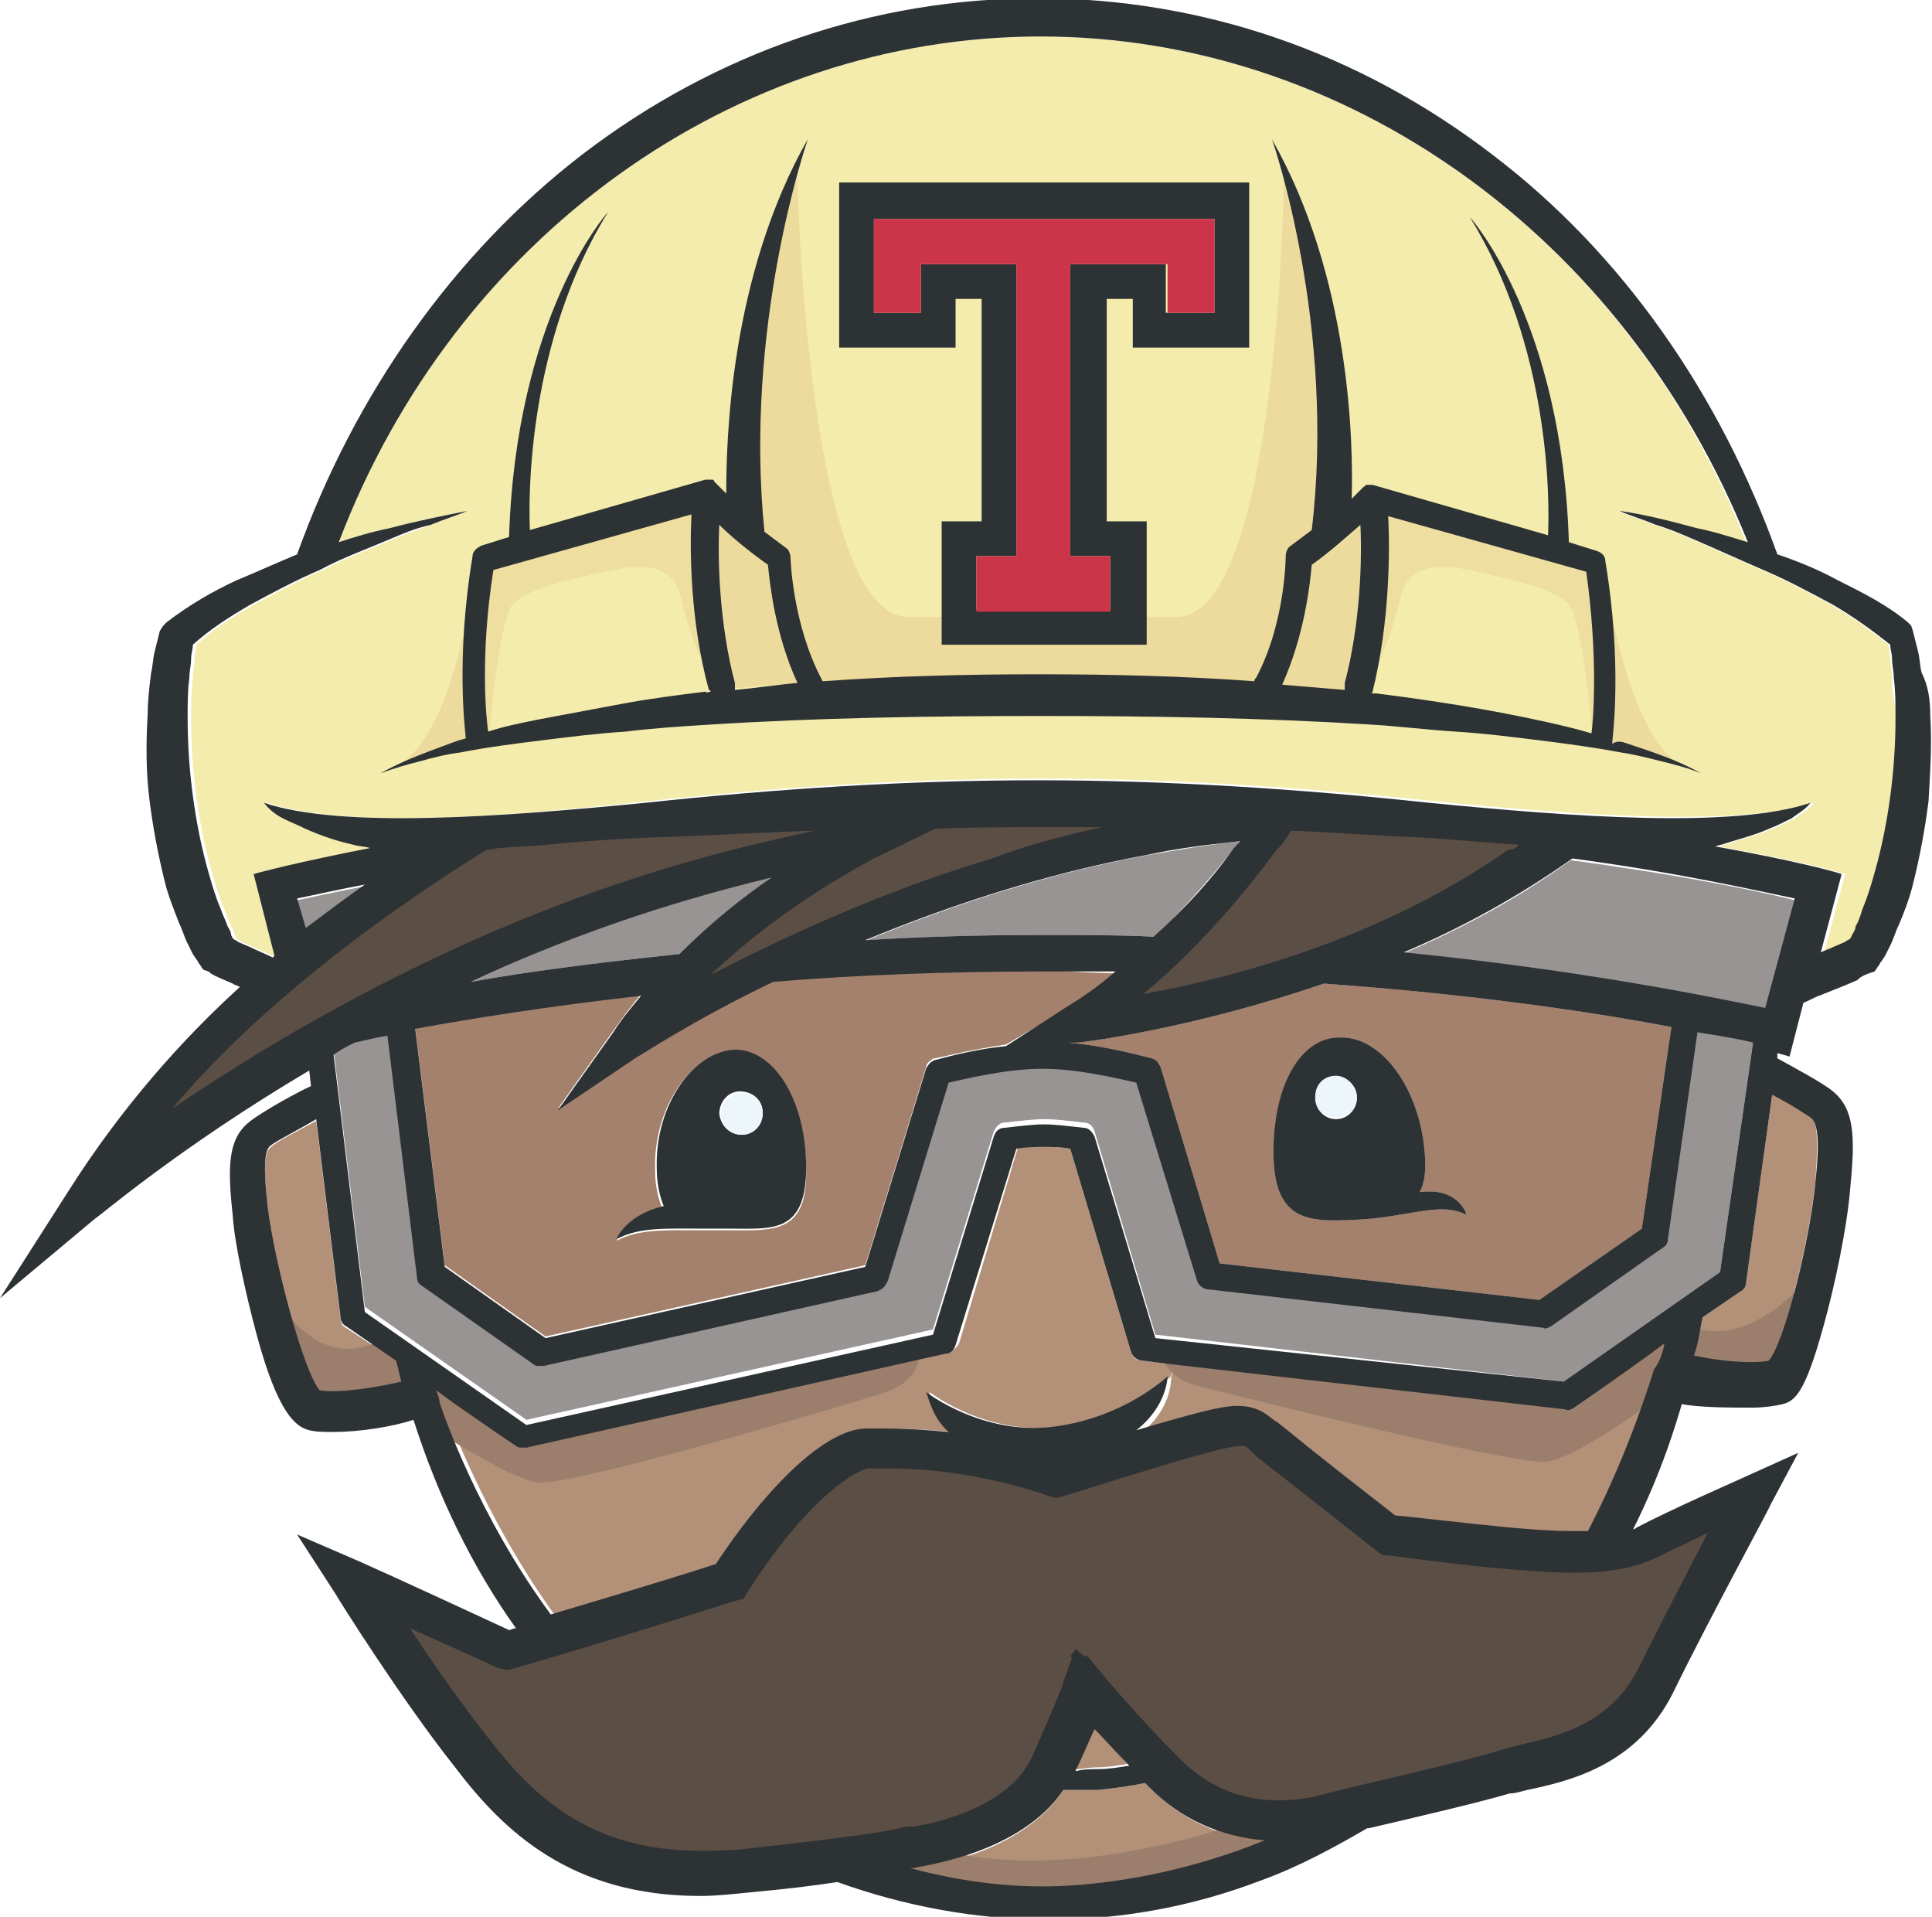 <svg xmlns="http://www.w3.org/2000/svg" xmlns:xlink="http://www.w3.org/1999/xlink" id="TravisCI" x="0" y="0" version="1.1" viewBox="0 0 111.2 110.3" xml:space="preserve" style="enable-background:new 0 0 111.2 110.3"><style type="text/css">.st0{fill:#5b4e45}.st1{fill:#f3ecac}.st2{fill:#b39179}.st3{fill:#989494}.st4{fill:#e4c9a1}.st5{fill:#a3816c}.st6{opacity:.75;fill:#ebd598}.st7{fill:#2d3235}.st8{fill:#edf6fa}.st9{opacity:.8}.st10{fill:#cb3449}.st11{fill:#9b7f6c}</style><g><g><path d="M26.3,48.1c0,0-17.3,12.2-18,16.8l1.3-0.3c0,0,20.7-13.7,37.1-15.4l0.4-2.1L26.3,48.1z" class="st0"/><path d="M53.4,46.4l-13.6,9.7l0.7,0.6c0.6-0.4,24.2-7.7,24.2-7.7l5-3.1C66.4,46.3,53.4,46.4,53.4,46.4z" class="st0"/><path d="M65.3,58.1c9.7,0,24.2-9.5,24.2-9.5l-4.7-0.9c-0.2,0.2-7.6-0.3-7.6-0.3l-3.5-1L65.4,56l-0.7,1.6 C65.3,57.4,65.3,58.1,65.3,58.1z" class="st0"/></g><path d="M96.9,88.3l-3,0.8l-13.8-0.3l-8.6-6.7L61,84.7l-12.1-1l-6.8,7.4l-12.7,3.8l-6.3-2c-0.2-0.2-0.3-0.3-0.3-0.3 l2.8,7c0,0,6.4,6.9,10,7.7c3.6,0.8,10.1-0.1,15-0.8c4.9-0.8,8.8-2.5,10.3-5.3c1.6-2.8,1.8-3.7,1.8-3.7s4.6,6.6,8.6,7.3 c4,0.8,15.9-3.3,15.9-3.3s7.3-2,8.5-4.5c1.3-2.5,4.6-10.7,4.6-10.7L96.9,88.3z M24.4,94c-0.1,0-0.1-0.1-0.2-0.1 c-0.5-0.4-0.9-0.7-1.1-1L24.4,94z" class="st0"/><g><path d="M108.9,39c0-0.4-0.1-0.7-0.1-1.1c0-0.3-0.1-0.5-0.1-0.8c-1-0.8-2.1-1.6-3.3-2.3c-1.3-0.7-2.6-1.4-4-2 c-1.4-0.6-2.7-1.2-4.1-1.8c-0.7-0.3-1.4-0.6-2.1-0.8c-0.7-0.3-1.4-0.5-2.1-0.8c1.5,0.2,3,0.6,4.5,1c1,0.2,1.9,0.5,2.9,0.8 C93.5,13.5,77.4,2.1,59.9,2.1c-17.6,0-33.7,11.5-40.4,29.1c0.9-0.3,1.9-0.6,2.9-0.8c1.5-0.4,3-0.7,4.5-1c-0.7,0.3-1.4,0.5-2.1,0.8 c-0.7,0.3-1.4,0.5-2.1,0.8c-1.4,0.6-2.8,1.1-4.1,1.8c-1.4,0.6-2.7,1.3-4,2c-1.2,0.7-2.3,1.4-3.3,2.3c0,0.3-0.1,0.5-0.1,0.8 c0,0.4-0.1,0.7-0.1,1.1c-0.1,0.7-0.1,1.5-0.1,2.3c0,1.5,0.1,3,0.3,4.5c0.2,1.5,0.5,3,0.9,4.4c0.2,0.7,0.4,1.4,0.7,2.1 c0.1,0.3,0.3,0.7,0.4,1c0.1,0.2,0.2,0.3,0.2,0.5l0.1,0.2c0.1,0.1,0.2,0.1,0.3,0.2l0.7,0.3c0.4,0.2,0.9,0.4,1.3,0.6 c0,0,0,0,0.1-0.1l-1.2-4.7c0.3-0.1,2.6-0.7,6.7-1.5c-0.3-0.1-0.7-0.1-1-0.2c-0.9-0.2-1.8-0.5-2.7-0.9c-0.4-0.2-0.9-0.4-1.3-0.6 c-0.4-0.2-0.8-0.5-1.1-0.9c4.5,1.5,13.7,0.8,21.9-0.1c7.5-0.8,15-1.3,22.6-1.3c7.6,0,15.1,0.5,22.6,1.3c8.2,0.8,17.4,1.5,21.9,0.1 c-0.3,0.4-0.7,0.6-1.1,0.9c-0.4,0.2-0.8,0.4-1.3,0.6c-0.9,0.4-1.8,0.6-2.7,0.9c-0.1,0-0.3,0.1-0.4,0.1c4.5,0.8,7.1,1.5,7.3,1.6 l-1.2,4.5c0.2-0.1,0.5-0.2,0.7-0.3l0.7-0.3c0.1-0.1,0.2-0.1,0.3-0.2l0.1-0.2c0.1-0.2,0.2-0.3,0.2-0.5c0.2-0.3,0.3-0.7,0.4-1 c0.3-0.7,0.5-1.4,0.7-2.1c0.4-1.4,0.7-2.9,0.9-4.4c0.2-1.5,0.3-3,0.3-4.5C109,40.5,108.9,39.7,108.9,39z" class="st1"/><path d="M64.9,101.5c-0.6,0.1-1.2,0.2-1.8,0.2c-0.4,0-0.8,0.1-1.1,0.1l-0.1,0c0.5-1,0.8-1.8,1.1-2.4 C63.5,100,64.2,100.7,64.9,101.5z" class="st2"/><path d="M66.2,102.9c1.8,1.8,4.1,2.9,6.6,3c-4.2,1.7-8.2,2.4-11.2,2.6c-3,0.2-6.1-0.2-9.2-1c0.3,0,0.4-0.1,0.7-0.1 c0.2,0,5.7-0.7,8.1-4.4l0.2,0l0.6,0c0.4,0,0.8,0,1.2,0c0.9-0.1,1.8-0.2,2.7-0.4C66,102.7,66.1,102.8,66.2,102.9z" class="st2"/><path d="M71.4,48.4c-0.2,0.2-0.4,0.5-0.6,0.7c-1.1,1.4-2.6,3.1-4.3,4.8c-2.1-0.1-4.2-0.1-6.3-0.1 c-3.6,0-7,0.1-10.3,0.3c4.6-1.9,10.2-3.8,16.2-4.9C67.8,48.9,69.6,48.6,71.4,48.4z" class="st3"/><path d="M44.4,50.5c-1.6,1.2-3.5,2.6-5.3,4.4c-4.6,0.5-8.7,1-12,1.6C32.2,54.1,38,51.9,44.4,50.5z" class="st3"/><path d="M100.9,60L99,73.2l-9,6.3l-23.5-2.7l-3.5-11.7c-0.1-0.3-0.3-0.5-0.6-0.5c-0.9-0.1-1.6-0.2-2.3-0.2 c-0.6,0-1.4,0.1-2.3,0.2c-0.3,0-0.5,0.3-0.6,0.5l-3.5,11.4l-23.4,5.2l-9.3-6.5l-1.8-14.8c0.4-0.2,0.8-0.4,1.2-0.7 c0.6-0.1,1.2-0.3,1.9-0.4l1.7,13.9c0,0.2,0.1,0.4,0.3,0.5l6.4,4.5c0.1,0.1,0.3,0.1,0.4,0.1c0.1,0,0.1,0,0.2,0l19.2-4.3 c0.1,0,0.1,0,0.2-0.1c0.2-0.1,0.3-0.3,0.4-0.5l3.5-11.4c0.9-0.2,3.3-0.8,5.4-0.8c2.1,0,4.5,0.6,5.4,0.8l3.5,11.4 c0.1,0.3,0.3,0.5,0.7,0.5l19.2,2.2c0.2,0,0.4,0,0.5-0.1l6.4-4.5c0.2-0.1,0.3-0.3,0.3-0.5l1.7-11.9C99,59.6,100,59.8,100.9,60z" class="st3"/><path d="M103.3,51.8l-1.7,6.3c-3.4-0.7-10.8-2.2-20.9-3.2c3.3-1.4,6.7-3.2,9.7-5.4C96.4,50.3,100.9,51.2,103.3,51.8z" class="st3"/><g><path d="M35.5,71.4c1.3-0.7,2.8-0.6,5.1-0.6c0.2,0,0.5,0,0.8,0c0.2,0,0.5,0,0.7,0c2.4,0,4.4,0.2,4.3-3.5 c0-3.7-1.7-6.8-4.1-6.8c-2.4,0-4.7,3.1-4.6,6.8c0,1,0.2,1.7,0.4,2.2C36.1,70,35.5,71.3,35.5,71.4z M64.2,56 c-0.9,0.7-1.9,1.5-2.9,2.1l-3.4,2c-2.1,0.3-4,0.8-4.1,0.8c-0.1,0-0.1,0-0.2,0.1c-0.2,0.1-0.3,0.3-0.3,0.4l-3.5,11.4l-18.4,4.1 l-5.8-4.1l-1.7-13.7c3.3-0.6,7.7-1.3,13-1.9c-0.6,0.7-1.1,1.4-1.6,2.1l-3.2,4.5l4.6-3.1c0.1,0,3-2,7.8-4.3 c4.8-0.4,10-0.6,15.7-0.6C61.5,55.9,62.9,56,64.2,56z" class="st4"/><path d="M84.4,69.9c0-0.1-0.5-1.6-2.7-1.3c0.3-0.6,0.4-1.3,0.3-2.3c-0.3-3.7-2.5-6.7-4.9-6.6 c-2.4,0.1-3.9,3.2-3.8,6.9c0.1,3.7,2.1,3.7,4.5,3.6C81,70.1,82.8,69.1,84.4,69.9z M96.2,59.1l-1.7,11.6l-5.9,4.1l-18.4-2.1 l-3.4-11.3c-0.1-0.3-0.3-0.4-0.5-0.5c-0.1,0-2.4-0.7-4.8-0.9l0.4,0c0.4,0,6.7-0.8,14.3-3.4C84.6,57.2,91.5,58.2,96.2,59.1z" class="st4"/></g><g><path d="M35.5,71.4c1.3-0.7,2.8-0.6,5.1-0.6c0.2,0,0.5,0,0.8,0c0.2,0,0.5,0,0.7,0c2.4,0,4.4,0.2,4.3-3.5 c0-3.7-1.7-6.8-4.1-6.8c-2.4,0-4.7,3.1-4.6,6.8c0,1,0.2,1.7,0.4,2.2C36.1,70,35.5,71.3,35.5,71.4z M64.2,56 c-0.9,0.7-1.9,1.5-2.9,2.1l-3.4,2c-2.1,0.3-4,0.8-4.1,0.8c-0.1,0-0.1,0-0.2,0.1c-0.2,0.1-0.3,0.3-0.3,0.4l-3.5,11.4l-18.4,4.1 l-5.8-4.1l-1.7-13.7c3.3-0.6,7.7-1.3,13-1.9c-0.6,0.7-1.1,1.4-1.6,2.1l-3.2,4.5l4.6-3.1c0.1,0,3-2,7.8-4.3 c4.8-0.4,10-0.6,15.7-0.6C61.5,55.9,62.9,56,64.2,56z" class="st5"/><path d="M84.4,69.9c0-0.1-0.5-1.6-2.7-1.3c0.3-0.6,0.4-1.3,0.3-2.3c-0.3-3.7-2.5-6.7-4.9-6.6 c-2.4,0.1-3.9,3.2-3.8,6.9c0.1,3.7,2.1,3.7,4.5,3.6C81,70.1,82.8,69.1,84.4,69.9z M96.2,59.1l-1.7,11.6l-5.9,4.1l-18.4-2.1 l-3.4-11.3c-0.1-0.3-0.3-0.4-0.5-0.5c-0.1,0-2.4-0.7-4.8-0.9l0.4,0c0.4,0,6.7-0.8,14.3-3.4C84.6,57.2,91.5,58.2,96.2,59.1z" class="st5"/></g><path d="M104.2,64.2c0.3,0.2,0.5,0.8,0.3,3.6c-0.3,3.4-1.8,9.5-2.7,10.5c-1,0.2-3.1,0-4.3-0.3 c0.2-0.9,0.3-1.3,0.5-2.2l2.2-1.5c0.2-0.1,0.3-0.3,0.3-0.5l1.5-10.8C103,63.4,103.9,64,104.2,64.2z" class="st2"/><path d="M22.8,78.3c0.1,0.4,0.2,0.8,0.3,1.2c-1.2,0.3-3.6,0.7-4.7,0.5c-0.9-0.9-2.6-7.2-3-10.5 c-0.3-2.7-0.1-3.3,0.2-3.5c0.3-0.3,1.5-0.9,2.6-1.5l1.4,11.4c0,0.2,0.1,0.4,0.3,0.5L22.8,78.3z" class="st2"/><path d="M67.5,78.5l-0.1,0.7c0,0-2.5,2.4-6.6,2.9c-4.1,0.5-7.3-2-7.3-2c0.1,0.4,0.3,1.4,1.3,2.3 c-1.1-0.1-2.3-0.2-3.5-0.2c-0.4,0-0.9,0-1.3,0c-2.5,0.1-6.1,3.9-8.6,7.8c-1.2,0.4-5.1,1.6-9.5,2.9c-4.1-5.7-6.2-11.6-6.4-12.2l0,0 c-0.1-0.2-0.2-0.5-0.2-0.7l1.1,0.7v0l2.6,1.8l0.9,0.6c0.1,0.1,0.3,0.1,0.4,0.1c0.1,0,0.1,0,0.2,0l24.1-5.4 c0.3-0.1,0.5-0.3,0.6-0.5l3.4-11.3C59.1,66,59.6,66,60,66c0.4,0,1,0,1.6,0.1l3.5,11.7c0.1,0.3,0.3,0.5,0.7,0.5L67.5,78.5z" class="st2"/><path d="M95,77.9l0.8-0.5c-0.1,0.5-0.3,1.1-0.4,1.6c-1.1,3.5-2.4,6.5-3.8,9.3c-0.3,0-0.6,0-1,0 c-1.1,0-2.2-0.1-3.5-0.2c-2.2-0.2-5.6-0.6-6.6-0.7c-0.9-0.7-4.1-3.3-6.7-5.3c-0.1-0.1-0.2-0.2-0.3-0.2c-0.5-0.4-1-0.8-2.1-0.8 c-1,0-2.4,0.4-5.8,1.4c1.8-1.3,1.8-3.1,1.8-3.1l0.1-0.7l22.7,2.6c0.2,0,0.4,0,0.5-0.1l2.3-1.6L95,77.9z" class="st2"/><path d="M78.3,30.2c0.1,2,0,5.7-0.9,9.1c0,0.1,0,0.3,0,0.4c-1.2-0.1-2.4-0.2-3.6-0.3c1.3-2.8,1.6-5.8,1.7-6.9 C76.6,31.8,77.6,30.9,78.3,30.2z" class="st6"/><path d="M44.2,32.5c0.1,1.1,0.4,4,1.7,6.8c-1.2,0.1-2.4,0.2-3.6,0.3c0-0.1,0-0.3,0-0.4c-0.9-3.4-1-7.1-0.9-9.1 C42.1,30.9,43.1,31.8,44.2,32.5z" class="st6"/><path d="M84.4,69.9c-1.6-0.8-3.4,0.2-6.6,0.3c-2.4,0.1-4.4,0.1-4.5-3.6c-0.1-3.8,1.4-6.9,3.8-6.9 c2.4-0.1,4.6,2.9,4.9,6.6c0.1,1,0,1.8-0.3,2.3C83.9,68.3,84.4,69.8,84.4,69.9z M76.9,64.4c0.7,0,1.2-0.6,1.2-1.2 c0-0.7-0.6-1.2-1.2-1.2c-0.7,0-1.2,0.6-1.2,1.2C75.7,63.8,76.2,64.4,76.9,64.4z" class="st7"/><path d="M78.1,63.1c0,0.7-0.5,1.2-1.2,1.2c-0.7,0-1.2-0.5-1.2-1.2c0-0.7,0.5-1.2,1.2-1.2 C77.5,61.9,78.1,62.5,78.1,63.1z" class="st8"/><path d="M46.4,67.2c0,3.8-2,3.5-4.3,3.5c-0.2,0-0.5,0-0.7,0c-0.3,0-0.5,0-0.8,0c-2.3,0-3.8-0.1-5.1,0.6 c0-0.1,0.6-1.4,2.7-1.9c-0.2-0.5-0.4-1.2-0.4-2.2c-0.1-3.7,2.2-6.8,4.6-6.8C44.7,60.5,46.4,63.5,46.4,67.2z M42.7,65.3 c0.7,0,1.2-0.6,1.2-1.3c0-0.7-0.6-1.2-1.3-1.2c-0.7,0-1.2,0.6-1.2,1.3C41.5,64.8,42,65.3,42.7,65.3z" class="st7"/><circle cx="42.7" cy="64.1" r="1.2" class="st8"/><g class="st9"><path d="M28.2,41.8c0,0,0.4-4.8,1.1-6.7c0.4-1,2.8-1.6,4.6-2c1.8-0.4,4.7-1.3,5.3,1.3c0.6,2.6,1.5,4.4,2.1,5.3 l-0.8-10.5l-12.5,3l-0.8,9.3l0.4,0.7L28.2,41.8" class="st6"/><path d="M91.6,41.8c0,0-0.4-4.8-1.1-6.7c-0.4-1-2.8-1.6-4.6-2c-1.8-0.4-4.7-1.3-5.3,1.3c-0.6,2.6-1.5,4.4-2.1,5.3 l0.8-10.5l12.5,3l0.8,9.3l-0.4,0.7L91.6,41.8" class="st6"/></g><path d="M73.9,10.2c0,0-0.3,25.3-6.2,25.3c-5.9,0-7.1,0-7.1,0h-1.2c0,0-1.2,0-7.1,0s-6.4-25.3-6.4-25.3L43,18.8 l0,11.8l2.1,1.6l0.9,5.1l1.3,2.9l25.3,0l1.2-2.1l1-3.6l0.1-2.2l2.8-8L73.9,10.2z" class="st6"/><path d="M92.5,33.8c0,0,1.2,8.7,4.4,10.3c3.2,1.6,0,0,0,0l-4.5-1.4L92.5,33.8z" class="st6"/><path d="M27.2,33.8c0,0-1.2,8.7-4.4,10.3c-3.2,1.6,0,0,0,0l4.5-1.4L27.2,33.8z" class="st6"/><path d="M93.4,42.7c1.5,0.5,3.1,1,4.5,1.8c-0.7-0.3-1.5-0.5-2.3-0.7c-0.8-0.2-1.6-0.4-2.3-0.5 c-1.6-0.3-3.1-0.5-4.7-0.7c-1.6-0.2-3.2-0.4-4.8-0.5c-1.6-0.1-3.2-0.3-4.8-0.4c-6.4-0.4-12.7-0.5-19.1-0.5 c-6.4,0-12.8,0.1-19.1,0.5c-1.6,0.1-3.2,0.2-4.8,0.4c-1.6,0.1-3.2,0.3-4.8,0.5c-1.6,0.2-3.2,0.4-4.7,0.7c-0.8,0.1-1.6,0.3-2.3,0.5 c-0.8,0.2-1.5,0.4-2.3,0.7c1.4-0.8,2.9-1.3,4.5-1.9c0.1,0,0.3-0.1,0.4-0.1c0,0,0-0.1,0-0.1c0-0.2-0.6-4.4,0.4-10.4 c0-0.3,0.3-0.5,0.5-0.6l1.6-0.5c0.4-12.6,5.5-18.5,5.7-18.7c-4.6,7.4-4.6,16.3-4.5,18.3l10.1-2.9c0,0,0,0,0,0c0,0,0.1,0,0.1,0 c0,0,0,0,0,0c0.1,0,0.1,0,0.2,0c0,0,0,0,0,0c0,0,0.1,0,0.1,0c0,0,0,0,0,0c0,0,0.1,0,0.1,0.1c0,0,0,0,0,0c0,0,0,0,0,0c0,0,0,0,0,0 c0,0,0.3,0.3,0.7,0.7C41.8,25.4,42,15.9,46.5,8c-0.1,0.3-3.7,10.8-2.5,22.6c0.4,0.3,0.8,0.6,1.2,0.9c0.2,0.1,0.3,0.4,0.3,0.6 c0,0,0.1,3.8,1.8,7c0,0,0,0.1,0.1,0.1c4.1-0.3,8.3-0.4,12.4-0.4c4.1,0,8.3,0.1,12.4,0.4c0-0.1,0-0.1,0.1-0.2c1.7-3.2,1.7-7,1.7-7 c0-0.2,0.1-0.5,0.3-0.6c0.4-0.3,0.8-0.6,1.2-0.9C76.9,18.8,73.3,8.2,73.2,8c4.5,7.9,4.7,17.4,4.6,20.7c0.4-0.4,0.7-0.7,0.7-0.7 c0,0,0,0,0,0c0,0,0,0,0,0c0,0,0,0,0,0c0,0,0.1,0,0.1-0.1c0,0,0,0,0,0c0,0,0.1,0,0.1,0c0,0,0,0,0,0c0.1,0,0.1,0,0.2,0c0,0,0,0,0,0 c0,0,0.1,0,0.1,0c0,0,0,0,0,0l10.1,2.9c0.1-2.1,0.1-10.9-4.5-18.3c0.2,0.2,5.3,6.1,5.7,18.7l1.6,0.5c0.3,0.1,0.5,0.3,0.5,0.6 c1,6,0.4,10.2,0.4,10.4c0,0,0,0.1,0,0.1C93.1,42.6,93.3,42.7,93.4,42.7z M91.6,42.2c0.1-0.7,0.4-4.3-0.3-9.3l-11.4-3.2 c0.1,1.9,0.1,6.1-0.9,10.1c0,0,0,0.1-0.1,0.1c0.1,0,0.2,0,0.3,0c3.2,0.4,6.4,0.9,9.6,1.6C89.7,41.7,90.6,41.9,91.6,42.2z M77.4,39.3c0.9-3.4,1-7.1,0.9-9.1c-0.8,0.7-1.8,1.6-2.8,2.3c-0.1,1.1-0.4,4-1.7,6.9c1.2,0.1,2.4,0.2,3.6,0.3 C77.4,39.6,77.4,39.4,77.4,39.3z M45.9,39.3c-1.3-2.8-1.6-5.8-1.7-6.8c-1-0.7-2.1-1.6-2.8-2.3c-0.1,2,0,5.7,0.9,9.1 c0,0.1,0,0.3,0,0.4C43.5,39.6,44.7,39.4,45.9,39.3z M40.9,39.8c0,0,0-0.1-0.1-0.1c-1.1-4-1.1-8.2-1-10.1l-11.4,3.2 c-0.8,5-0.4,8.7-0.3,9.3c0.9-0.3,1.9-0.5,2.9-0.7c1.6-0.3,3.2-0.6,4.8-0.9c1.6-0.3,3.2-0.5,4.8-0.7C40.7,39.9,40.8,39.8,40.9,39.8 z" class="st7"/><g id="XMLID_3_"><g><path d="M71.9,10.5V20h-6.7v-2.8h-1.5V30h2.3v7.1H54.2V30h2.3V17.2H55V20h-6.7v-9.5H71.9z M69.9,18v-5.4h-2.9h-5.3 H50.3V18H53v-2.8h5.5V32h-2.3v3.1h7.7V32h-2.3V15.2h5.5V18H69.9z" class="st7"/><polygon points="69.9 12.6 69.9 18 67.2 18 67.2 15.2 61.6 15.2 61.6 32 63.9 32 63.9 35.2 56.2 35.2 56.2 32 58.5 32 58.5 15.2 53 15.2 53 18 50.3 18 50.3 12.6 61.6 12.6 66.9 12.6" class="st10"/></g></g><path d="M17.1,51.8c1-0.2,2.3-0.5,3.9-0.8c-1,0.7-2.2,1.5-3.5,2.6L17.1,51.8z" class="st3"/><path d="M52.9,77.7c0,0,0.3,1.8-2.2,2.5c-2.5,0.8-18.1,5.4-19.8,5.1c-1.8-0.3-6.3-3.3-6.3-3.3l-1.1-3.9l6.7,4.2 L52.9,77.7z" class="st11"/><path d="M66.8,77.4c0,0-0.2,1.8,2.3,2.4c2.5,0.6,18.3,4.6,20,4.3c1.8-0.3,6.1-3.5,6.1-3.5l0.9-3.9l-6.1,3.7 L66.8,77.4z" class="st11"/><path d="M15.8,74.5c0,0,2.2,4.3,5.7,2.8l2.5,0.9L23.7,80l-5.2,0.7L17,79.9L15.8,74.5z" class="st11"/><path d="M104.3,73.3c0,0-3.5,4.5-7,3L96.1,77l0.2,1.8l5.2,0.7l1.4-0.8L104.3,73.3z" class="st11"/><path d="M49.6,107.2c0,0,12.8,6.5,27.3-2.3l-4.7-0.3c0,0-10.2,4-18.2,1.8L49.6,107.2z" class="st11"/><path d="M62.6,95.3l0.9,1.1c0,0,2,2.4,4.4,4.8c1.6,1.6,3.5,2.4,5.7,2.4c0.8,0,1.6-0.1,2.4-0.3 c0.7-0.2,1.6-0.4,2.4-0.6c3-0.7,6.4-1.5,8-2c0.3-0.1,0.7-0.2,1.1-0.3c2.2-0.5,5.2-1.2,6.8-4.4c1.2-2.4,2.8-5.5,4-7.8 c-1,0.5-2.1,1-2.9,1.4c-1.2,0.6-2.7,0.9-4.8,0.9c-1.2,0-2.4-0.1-3.7-0.2c-2.6-0.2-7-0.8-7-0.8l-0.3,0l-0.3-0.2c0,0-3.9-3.1-7-5.5 c-0.1-0.1-0.2-0.2-0.3-0.3c-0.3-0.3-0.3-0.3-0.5-0.3c-1,0-3.9,0.9-10.3,2.9l-0.4,0.1l-0.4-0.1c0,0-4.2-1.6-9.2-1.6 c-0.4,0-0.8,0-1.2,0c-0.5,0-3.3,1.4-6.9,7L42.8,92l-0.4,0.1c-0.1,0-6.2,2-12.8,3.9l-0.4,0.1L28.7,96c0,0-2.6-1.2-5.1-2.3 c1.3,2,3,4.4,4.5,6.3c2.6,3.4,5.9,6.5,12.2,6.5c0.8,0,1.6,0,2.5-0.1c6.4-0.7,8.1-1,9-1.2c0.3-0.1,0.5-0.1,0.8-0.1 c0,0,5.3-0.7,6.8-4c1.5-3.4,1.8-4.2,1.8-4.3l0.5-1.4l-0.1-0.1c0.1-0.1,0.2-0.2,0.3-0.4c0,0,0,0,0,0l0,0c0.2,0.1,0.3,0.3,0.5,0.4 L62.6,95.3z M22.5,31c-1.4,0.6-2.8,1.1-4.1,1.8c-1.4,0.6-2.7,1.3-4,2c-1.2,0.7-2.3,1.4-3.3,2.3c0,0.3-0.1,0.5-0.1,0.8 c0,0.4-0.1,0.7-0.1,1.1c-0.1,0.7-0.1,1.5-0.1,2.3c0,1.5,0.1,3,0.3,4.5c0.2,1.5,0.5,3,0.9,4.4c0.2,0.7,0.4,1.4,0.7,2.1 c0.1,0.3,0.3,0.7,0.4,1c0.1,0.2,0.2,0.3,0.2,0.5l0.1,0.2c0.1,0.1,0.2,0.1,0.3,0.2l0.7,0.3c0.4,0.2,0.9,0.4,1.3,0.6 c0,0,0,0,0.1-0.1l-1.2-4.7c0.3-0.1,2.6-0.7,6.7-1.5c-0.3-0.1-0.7-0.1-1-0.2c-0.9-0.2-1.8-0.5-2.7-0.9c-0.4-0.2-0.9-0.4-1.3-0.6 c-0.4-0.2-0.8-0.5-1.1-0.9c4.5,1.5,13.7,0.8,21.9,0c7.5-0.8,15-1.3,22.6-1.3c7.6,0,15.1,0.5,22.6,1.3c8.2,0.8,17.4,1.5,21.9,0 c-0.3,0.4-0.7,0.6-1.1,0.9c-0.4,0.2-0.8,0.4-1.3,0.6c-0.9,0.4-1.8,0.6-2.7,0.9c-0.1,0-0.3,0.1-0.4,0.1c4.5,0.8,7.1,1.5,7.3,1.6 l-1.2,4.5c0.2-0.1,0.5-0.2,0.7-0.3l0.7-0.3c0.1-0.1,0.2-0.1,0.3-0.2l0.1-0.2c0.1-0.2,0.2-0.3,0.2-0.5c0.2-0.3,0.3-0.7,0.4-1 c0.3-0.7,0.5-1.4,0.7-2.1c0.4-1.4,0.7-2.9,0.9-4.4c0.2-1.5,0.3-3,0.3-4.5c0-0.8,0-1.5-0.1-2.3c0-0.4-0.1-0.7-0.1-1.1 c0-0.3-0.1-0.5-0.1-0.8c-1-0.8-2.1-1.6-3.3-2.3c-1.3-0.7-2.6-1.4-4-2c-1.4-0.6-2.7-1.2-4.1-1.8c-0.7-0.3-1.4-0.6-2.1-0.8 c-0.7-0.3-1.4-0.5-2.1-0.8c1.5,0.2,3,0.6,4.5,1c1,0.2,1.9,0.5,2.9,0.8C93.5,13.5,77.4,2.1,59.9,2.1c-17.6,0-33.7,11.5-40.4,29.1 c0.9-0.3,1.9-0.6,2.9-0.8c1.5-0.4,3-0.7,4.5-1c-0.7,0.3-1.4,0.5-2.1,0.8C23.9,30.4,23.2,30.7,22.5,31z M111.1,41.2 c0.1,1.6,0,3.2-0.1,4.9c-0.2,1.6-0.5,3.2-0.9,4.8c-0.2,0.8-0.5,1.6-0.8,2.3c-0.2,0.4-0.3,0.8-0.5,1.2c-0.1,0.2-0.2,0.4-0.3,0.6 l-0.2,0.3c-0.1,0.1-0.1,0.2-0.2,0.3l-0.2,0.3l-0.3,0.1c-0.3,0.1-0.5,0.2-0.7,0.4l-0.7,0.3c-0.5,0.2-1,0.4-1.5,0.6 c-0.3,0.1-0.6,0.3-0.9,0.4l-0.8,3.1c0,0-0.3-0.1-0.7-0.2l0,0.3c0.9,0.5,2.6,1.4,3.2,1.9c1.2,1,1.3,2.5,1,5.5 c-0.1,1.5-0.6,4.4-1.3,7.1c-1.2,4.6-1.8,5.2-2.6,5.4c-0.4,0.1-1.1,0.2-1.7,0.2c-1.3,0-3,0-4.1-0.2c-0.3,1-1.1,3.8-2.8,7.2 c0.1,0,0.2-0.1,0.2-0.1c2.1-1.1,6-2.8,6.2-2.9l3.1-1.4l-1.6,3c0,0.1-3.5,6.5-5.6,10.8c-2.1,4.2-6,5.1-8.4,5.6 c-0.4,0.1-0.7,0.2-1,0.2c-1.7,0.5-5.1,1.3-8.1,2c0,0-0.1,0-0.1,0c-1.9,1.1-3.9,2.2-6.1,3c-8.1,3.1-16.6,2.9-24.4,0.1 c-1.3,0.2-2.9,0.4-5.1,0.6c-1,0.1-1.9,0.2-2.8,0.2c-7.4,0-11.3-3.7-14.1-7.4c-3.1-3.9-6.8-9.8-6.9-10l-2.2-3.4l3.7,1.6 c1.8,0.8,7,3.2,8.5,3.9c0.1,0,0.2-0.1,0.4-0.1c-2.5-3.5-4.5-7.6-5.9-12c-1.2,0.4-3.1,0.7-4.6,0.7c-0.5,0-1,0-1.4-0.1 c-0.8-0.2-1.8-1-3-5.4c-0.7-2.6-1.3-5.4-1.4-6.9c-0.3-2.8-0.3-4.4,0.9-5.4c0.7-0.6,3.1-1.9,3.6-2.1l-0.1-0.9 c-7.6,4.5-12.2,8.5-12.3,8.5L0,74.7l3.9-6.1c3.1-4.9,6.6-8.8,9.9-11.8c-0.1-0.1-0.3-0.1-0.4-0.2l-0.7-0.3 c-0.2-0.1-0.5-0.2-0.7-0.4l-0.3-0.1l-0.2-0.3c-0.1-0.1-0.1-0.2-0.2-0.3l-0.2-0.3c-0.1-0.2-0.2-0.4-0.3-0.6 c-0.2-0.4-0.3-0.8-0.5-1.2c-0.3-0.8-0.6-1.5-0.8-2.3c-0.4-1.6-0.7-3.2-0.9-4.8c-0.2-1.6-0.2-3.2-0.1-4.9c0-0.8,0.1-1.6,0.2-2.4 c0.1-0.4,0.1-0.8,0.2-1.2c0.1-0.4,0.2-0.8,0.3-1.2L9.4,36l0.2-0.2c1.3-1,2.7-1.8,4-2.4c1.2-0.5,2.3-1,3.5-1.5 c3.3-9.2,9-17.3,16.4-23c7.7-5.9,16.8-9,26.2-9c9.5,0,18.5,3.1,26.2,9c7.5,5.7,13.1,13.8,16.4,23c1.2,0.4,2.4,0.9,3.5,1.5 c1.4,0.7,2.8,1.4,4,2.4l0.2,0.2l0.1,0.3c0.1,0.4,0.2,0.8,0.3,1.2c0.1,0.4,0.1,0.8,0.2,1.2C111,39.5,111.1,40.3,111.1,41.2z M104.5,67.9c0.3-2.8,0-3.4-0.3-3.6c-0.3-0.2-1.2-0.8-2.2-1.3l-1.5,10.8c0,0.2-0.1,0.4-0.3,0.5L98,75.8c-0.2,0.9-0.2,1.3-0.5,2.2 c1.3,0.3,3.3,0.5,4.3,0.3C102.7,77.3,104.2,71.3,104.5,67.9z M101.6,58l1.7-6.3c-2.4-0.5-6.8-1.5-12.8-2.3c-3.1,2.2-6.4,4-9.7,5.4 C90.8,55.8,98.2,57.3,101.6,58z M99,73.2l1.9-13.2c-0.8-0.2-1.9-0.4-3.2-0.6L96,71.3c0,0.2-0.1,0.4-0.3,0.5l-6.4,4.5 c-0.2,0.1-0.3,0.2-0.5,0.1l-19.2-2.2c-0.3,0-0.6-0.2-0.7-0.5l-3.5-11.4c-0.9-0.2-3.3-0.8-5.4-0.8c-2.1,0-4.5,0.6-5.4,0.8 l-3.5,11.4c-0.1,0.2-0.2,0.4-0.4,0.5c-0.1,0-0.1,0.1-0.2,0.1l-19.2,4.3c-0.1,0-0.1,0-0.2,0c-0.2,0-0.3,0-0.4-0.1l-6.4-4.5 c-0.2-0.1-0.3-0.3-0.3-0.5l-1.7-13.9c-0.7,0.1-1.4,0.3-1.9,0.4c-0.4,0.2-0.8,0.4-1.2,0.7l1.8,14.8l9.3,6.5l23.4-5.2l3.5-11.4 c0.1-0.3,0.3-0.5,0.6-0.5c0.9-0.1,1.6-0.2,2.3-0.2c0.6,0,1.4,0.1,2.3,0.2c0.3,0,0.5,0.3,0.6,0.5l3.5,11.6L90,79.5L99,73.2z M94.5,70.7l1.7-11.6c-4.7-0.9-11.6-1.9-20-2.5c-7.6,2.6-13.9,3.4-14.3,3.4l-0.4,0c2.4,0.2,4.7,0.9,4.8,0.9 c0.3,0.1,0.4,0.3,0.5,0.5l3.4,11.3l18.4,2.1L94.5,70.7z M95.8,77.3L95,77.9l-2.1,1.5l-2.3,1.6c-0.2,0.1-0.3,0.2-0.5,0.1l-22.7-2.6 l-1.6-0.2c-0.3,0-0.6-0.2-0.7-0.5l-3.5-11.7C61,66,60.5,66,60.1,66c-0.4,0-1,0-1.6,0.1L55,77.4c-0.1,0.3-0.3,0.5-0.6,0.5 l-24.1,5.4c-0.1,0-0.1,0-0.2,0c-0.2,0-0.3,0-0.4-0.1l-0.9-0.6l-2.6-1.8v0L25.1,80c0.1,0.2,0.2,0.5,0.2,0.7l0,0 c0.2,0.6,2.2,6.5,6.4,12.2c4.4-1.3,8.3-2.5,9.5-2.9c2.5-3.8,6-7.7,8.6-7.8c0.4,0,0.9,0,1.3,0c1.2,0,2.4,0.1,3.5,0.2 c-0.9-0.8-1.1-1.8-1.3-2.3c0,0,3.2,2.5,7.3,2c4.1-0.5,6.6-2.9,6.6-2.9s0,1.7-1.8,3.1c3.4-1,4.9-1.4,5.8-1.4c1.1,0,1.6,0.4,2.1,0.8 c0.1,0.1,0.2,0.1,0.3,0.2c2.6,2.1,5.8,4.6,6.7,5.3c1.1,0.1,4.5,0.5,6.6,0.7c1.2,0.1,2.4,0.2,3.5,0.2c0.4,0,0.7,0,1,0 c1.4-2.7,2.7-5.8,3.8-9.3C95.5,78.4,95.7,77.9,95.8,77.3z M87.4,48.6C87.4,48.6,87.4,48.6,87.4,48.6c-1.8-0.1-3.7-0.3-5.5-0.4 c-2.5-0.1-5.1-0.3-7.6-0.4c-0.1,0.2-0.4,0.7-0.9,1.2c-1.4,1.9-4.1,5.3-7.6,8.2c5-0.9,13.6-3.1,21-8.3 C87.1,48.9,87.3,48.8,87.4,48.6z M70.8,49.1c0.2-0.3,0.4-0.5,0.6-0.7c-1.8,0.2-3.6,0.4-5.4,0.8c-6,1.1-11.6,3-16.2,4.9 c3.3-0.2,6.7-0.3,10.3-0.3c2.2,0,4.3,0,6.3,0.1C68.3,52.2,69.8,50.5,70.8,49.1z M72.8,105.9c-2.5-0.2-4.8-1.2-6.6-3 c-0.1-0.1-0.2-0.2-0.3-0.3c-0.9,0.2-1.8,0.3-2.7,0.4c-0.4,0-0.8,0-1.2,0l-0.6,0l-0.2,0c-2.4,3.6-7.9,4.3-8.1,4.4 c-0.2,0-0.4,0.1-0.7,0.1c3,0.8,6.1,1.2,9.2,1C64.7,108.3,68.6,107.6,72.8,105.9z M63.2,101.8c0.6,0,1.2-0.1,1.8-0.2 c-0.8-0.8-1.4-1.5-2-2.1c-0.3,0.6-0.6,1.4-1.1,2.4H62C62.4,101.8,62.8,101.8,63.2,101.8z M61.3,58c1-0.6,2-1.3,2.9-2.1 c-1.3,0-2.7,0-4,0c-5.6,0-10.9,0.2-15.7,0.6c-4.8,2.3-7.7,4.3-7.8,4.3l-4.6,3.1l3.2-4.5c0.5-0.8,1.1-1.5,1.6-2.1 c-5.3,0.6-9.7,1.3-13,1.9l1.7,13.7l5.8,4.1l18.4-4.1l3.5-11.4c0.1-0.2,0.2-0.3,0.3-0.4c0.1,0,0.1-0.1,0.2-0.1c0.1,0,2-0.6,4.1-0.8 L61.3,58z M63.4,47.6c-1.3,0-2.6,0-3.9,0h0c-1.9,0-3.8,0-5.7,0.1l-3.5,1.7c0,0,0,0,0,0c-0.5,0.3-5.1,2.6-9.4,6.7 c3.9-2,9.5-4.7,16.2-6.7C59.2,48.6,61.2,48.1,63.4,47.6z M39.1,54.9c1.8-1.8,3.7-3.3,5.3-4.4c-6.3,1.5-12.2,3.6-17.3,6 C30.4,55.9,34.4,55.4,39.1,54.9z M40.3,49.4c2.1-0.6,4.3-1.1,6.6-1.6c-3.2,0.1-6.4,0.3-9.7,0.4c-1.9,0.1-3.7,0.2-5.6,0.4 c-0.9,0.1-1.9,0.1-2.8,0.2c-0.3,0-0.5,0.1-0.8,0.1c-2.4,1.5-11.7,7.3-18.1,14.9C16.1,59.6,26.9,53.1,40.3,49.4z M23.1,79.5 c-0.1-0.4-0.2-0.8-0.3-1.2l-2.9-2c-0.2-0.1-0.3-0.3-0.3-0.5l-1.4-11.4c-1,0.6-2.2,1.2-2.6,1.5c-0.3,0.2-0.5,0.8-0.2,3.5 c0.4,3.3,2.1,9.6,3,10.6C19.5,80.2,21.9,79.8,23.1,79.5z M21,50.9c-1.6,0.3-2.9,0.6-3.9,0.8l0.5,1.7C18.8,52.5,20,51.6,21,50.9z" class="st7"/></g></g></svg>